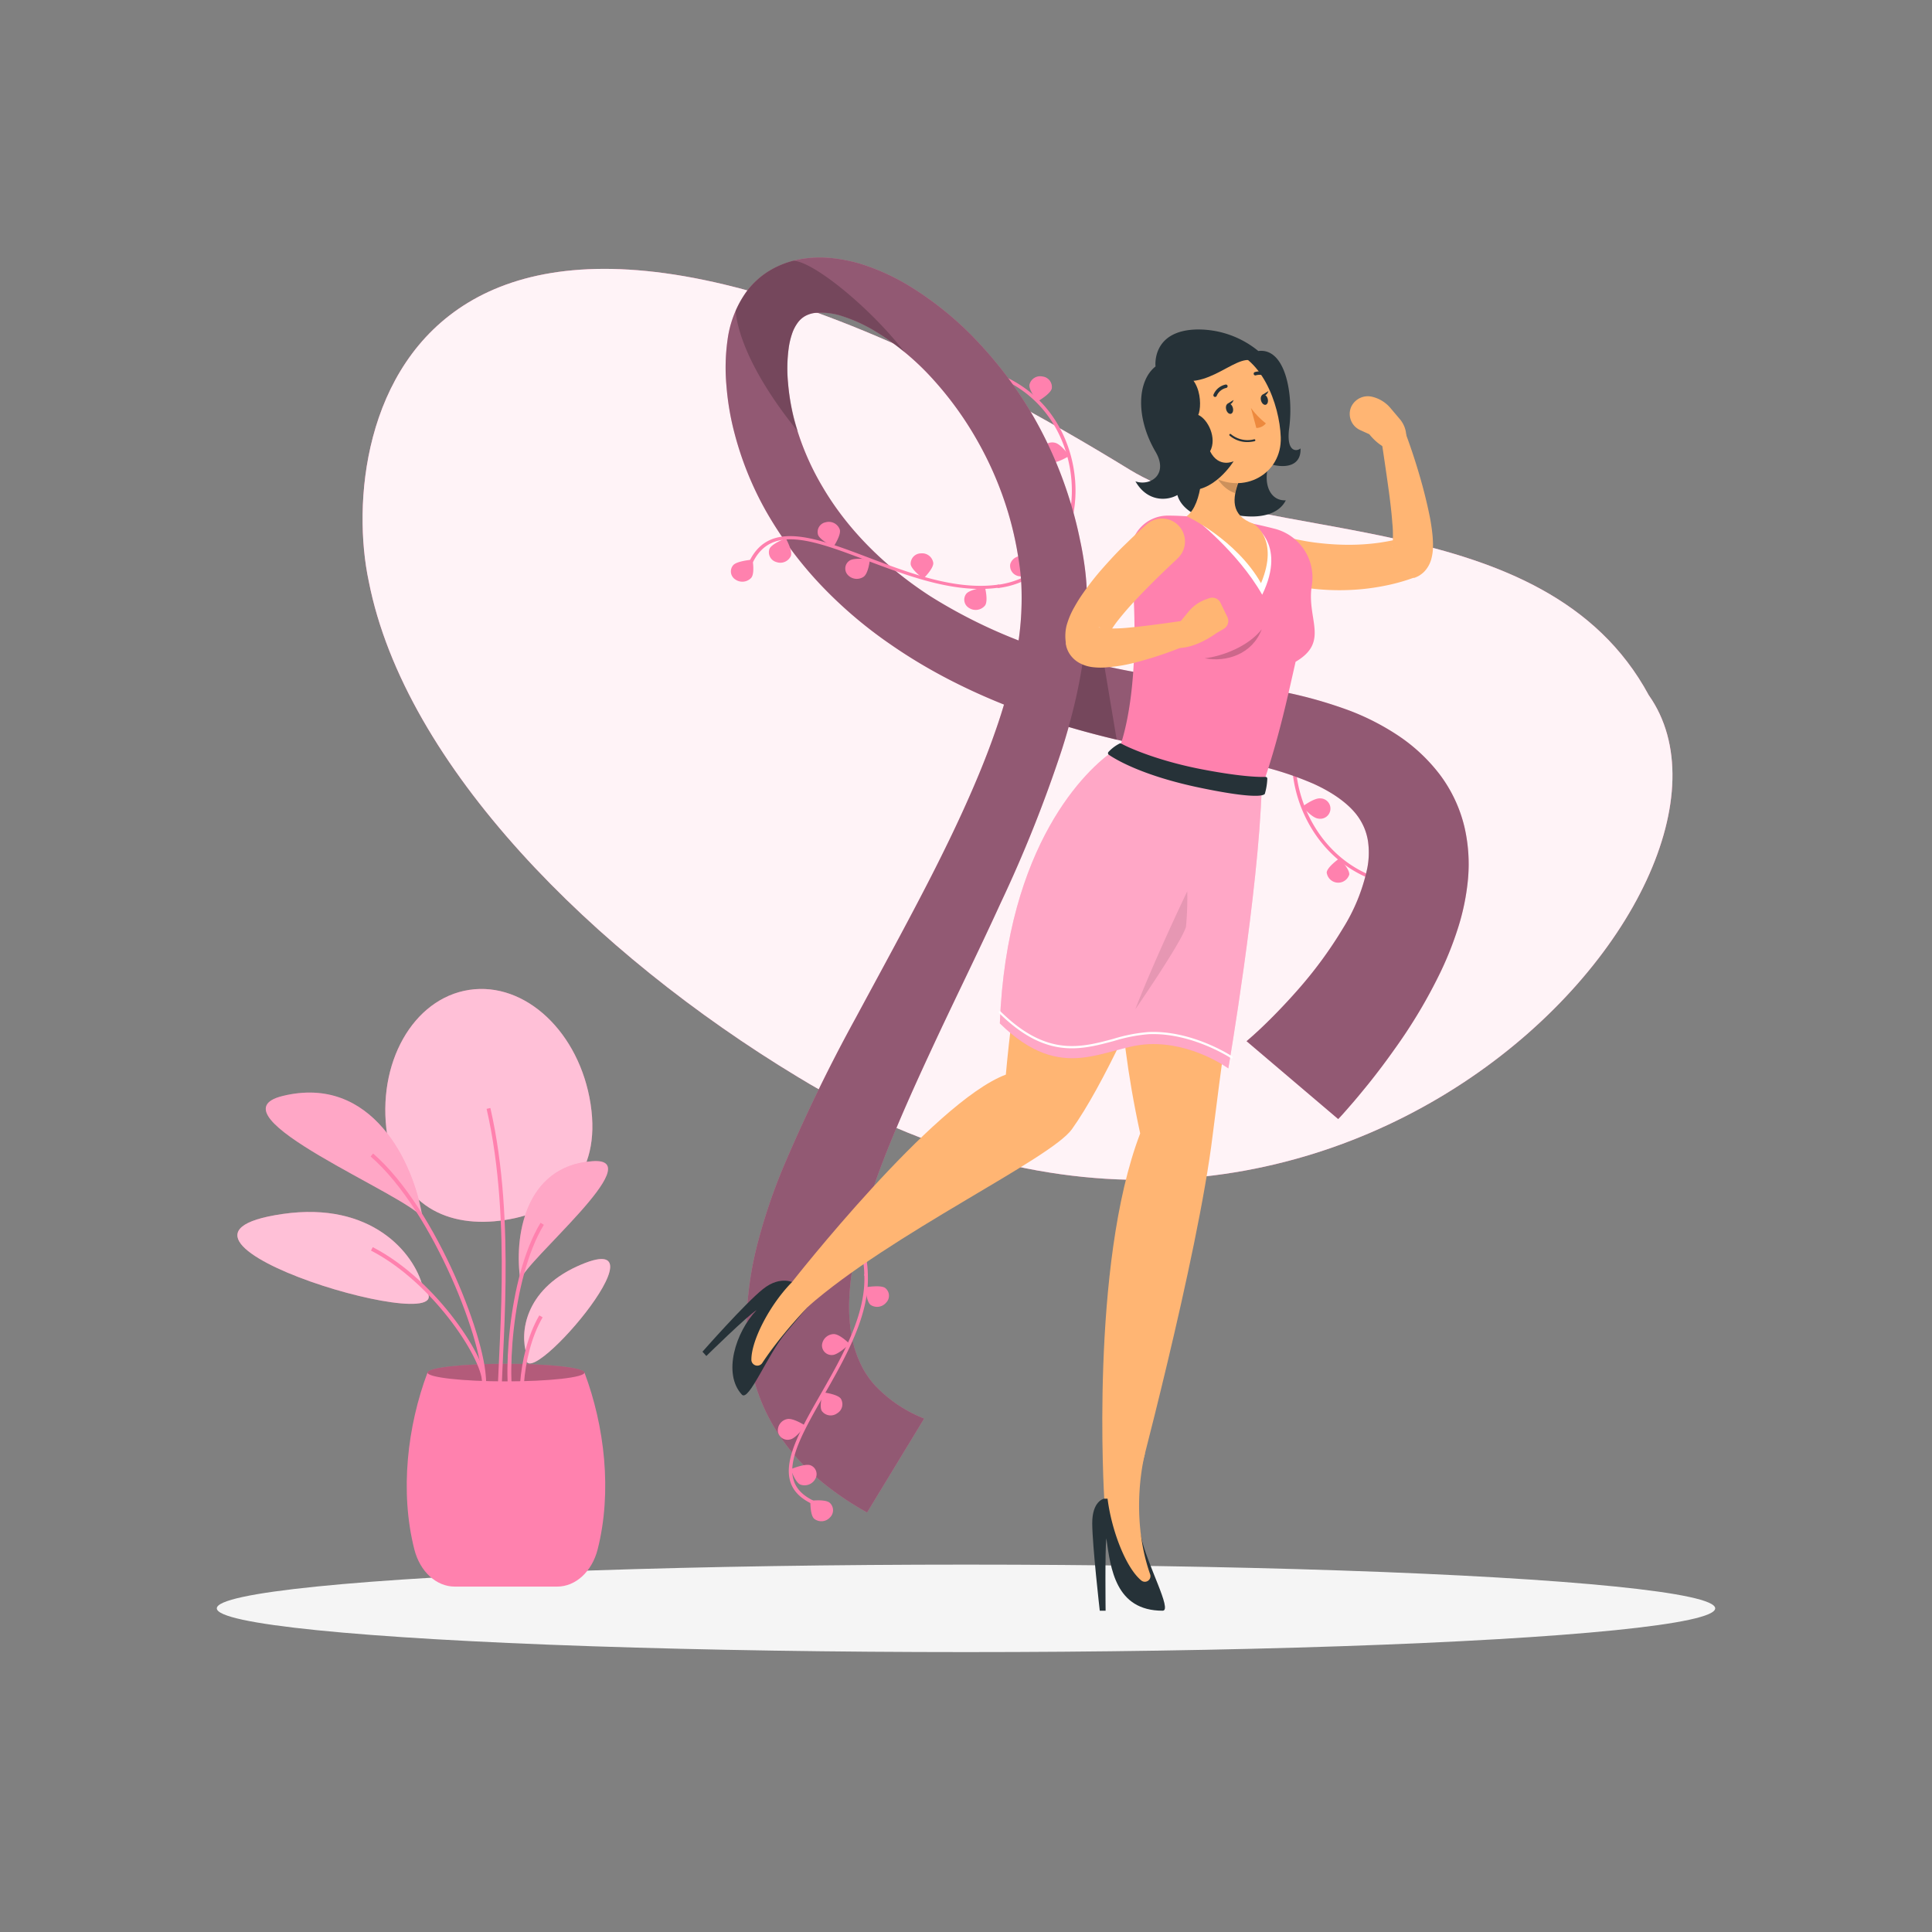 <svg xmlns="http://www.w3.org/2000/svg" viewBox="0 0 500 500"><rect x="0" y="0" width="500" height="500" fill="#808080" stroke="none"/><g id="freepik--background-simple--inject-64"><path d="M95.44,150.47c9.38,47.76,58.37,96.4,111,128.22,136,82.88,255.12-49.42,220.26-98.78C399.75,130,325.55,141.79,292.52,121.65,106.82,7.69,86.9,110.48,95.44,150.47Z" style="fill:#FF81AE"></path><path d="M95.44,150.47c9.38,47.76,58.37,96.4,111,128.22,136,82.88,255.12-49.42,220.26-98.78C399.75,130,325.55,141.79,292.52,121.65,106.82,7.69,86.9,110.48,95.44,150.47Z" style="fill:#fff;opacity:0.9"></path></g><g id="freepik--Shadow--inject-64"><ellipse id="freepik--path--inject-64" cx="250" cy="416.24" rx="193.89" ry="11.32" style="fill:#f5f5f5"></ellipse></g><g id="freepik--Flower--inject-64"><path d="M151.26,355.22H110.64c-5.2,13.83-7.21,30.79-3.41,45.76,1.45,5.74,5.69,9.63,10.45,9.63h26.53c4.77,0,9-3.89,10.46-9.63C158.47,386,156.46,369.05,151.26,355.22Z" style="fill:#FF81AE"></path><ellipse cx="130.95" cy="355.22" rx="20.31" ry="2.28" style="fill:#FF81AE"></ellipse><ellipse cx="130.95" cy="355.22" rx="20.31" ry="2.28" style="opacity:0.3"></ellipse><path d="M152.85,285.75c2.82,18.53-7.71,27.78-22.24,30s-27.58-3.5-30.4-22,6.68-35.36,21.22-37.57S150,267.21,152.85,285.75Z" style="fill:#FF81AE"></path><path d="M152.85,285.75c2.82,18.53-7.71,27.78-22.24,30s-27.58-3.5-30.4-22,6.68-35.36,21.22-37.57S150,267.21,152.85,285.75Z" style="fill:#fff;opacity:0.5"></path><path d="M129.31,362.8c-.25-11.24,3.95-46.22-2.89-75.94" style="fill:none;stroke:#FF81AE;stroke-miterlimit:10"></path><path d="M109.36,315.22c-2.21-14.3-13.08-37.23-36.19-31.59C53.5,288.42,106.08,309.51,109.36,315.22Z" style="fill:#FF81AE"></path><path d="M109.36,315.22c-2.21-14.3-13.08-37.23-36.19-31.59C53.5,288.42,106.08,309.51,109.36,315.22Z" style="fill:#fff;opacity:0.3"></path><path d="M125.24,358.31c.8-9.79-12.47-45.05-29-59.4" style="fill:none;stroke:#FF81AE;stroke-miterlimit:10"></path><path d="M134.68,331.31c-1.67-10.72.89-29.58,18.69-30.8C168.52,299.46,135.72,326.48,134.68,331.31Z" style="fill:#FF81AE"></path><path d="M134.68,331.31c-1.67-10.72.89-29.58,18.69-30.8C168.52,299.46,135.72,326.48,134.68,331.31Z" style="fill:#fff;opacity:0.3"></path><path d="M133.11,365.72c-2.8-6.82-1.32-35,7.21-49" style="fill:none;stroke:#FF81AE;stroke-miterlimit:10"></path><path d="M109.36,332.84c-2.21-8.44-13.08-22-36.19-18.67C29.12,320.52,124.32,348.25,109.36,332.84Z" style="fill:#FF81AE"></path><path d="M109.36,332.84c-2.21-8.44-13.08-22-36.19-18.67C29.12,320.52,124.32,348.25,109.36,332.84Z" style="fill:#fff;opacity:0.5"></path><path d="M125.24,358.31c.8-5.79-12.47-26.62-29-35.1" style="fill:none;stroke:#FF81AE;stroke-miterlimit:10"></path><path d="M136.27,350.43c-1.74-5.34-.58-16.45,13.07-22.69C175.38,315.84,133.54,364,136.27,350.43Z" style="fill:#FF81AE"></path><path d="M136.27,350.43c-1.74-5.34-.58-16.45,13.07-22.69C175.38,315.84,133.54,364,136.27,350.43Z" style="fill:#fff;opacity:0.5"></path><path d="M136.54,369.73C134.09,366.88,134,351,140,340.67" style="fill:none;stroke:#FF81AE;stroke-miterlimit:10"></path></g><g id="freepik--Ribbon--inject-64"><path d="M356.68,227.91a.38.38,0,0,0,.09-.13.43.43,0,0,0-.28-.55c-13.93-4.82-20.65-18.12-21.15-29.15a.46.46,0,0,0-.49-.41.43.43,0,0,0-.45.43c.51,11.31,7.43,25,21.76,29.92A.49.49,0,0,0,356.68,227.91Z" style="fill:#FF81AE"></path><path d="M349.19,226.34c.13-1.44-2.55-4.19-2.55-4.19s-3.16,2.2-3.29,3.64a3,3,0,0,0,5.84.55Z" style="fill:#FF81AE"></path><path d="M341.72,206.62c-1.61-.17-4.66,2.13-4.66,2.13s2.45,2.91,4.06,3.09a2.64,2.64,0,1,0,.6-5.22Z" style="fill:#FF81AE"></path><path d="M224.59,329.93v-.07c-.07-11.07-7.71-19.15-20.43-21.63a.53.53,0,0,0-.58.34.4.4,0,0,0,.31.51c12.32,2.4,19.71,10.2,19.79,20.87a.4.4,0,0,0,.46.39A.52.52,0,0,0,224.59,329.93Z" style="fill:#FF81AE"></path><path d="M222.52,324.62c.67-1.41-.78-4.73-.78-4.73s-3.74,1.51-4.4,2.92a2.44,2.44,0,0,0,1.38,3.45A3.16,3.16,0,0,0,222.52,324.62Z" style="fill:#FF81AE"></path><path d="M271.32,145.86A25.29,25.29,0,0,0,278,131.68c1.78-11.87-3.21-27.7-18.37-34.41a.48.48,0,0,0-.63.18.42.42,0,0,0,.22.57c14.74,6.53,19.58,22,17.84,33.53-1.64,11-8.65,18.36-18.73,19.78a.41.41,0,0,0-.38.48.47.47,0,0,0,.54.35A21.94,21.94,0,0,0,271.32,145.86Z" style="fill:#FF81AE"></path><path d="M266.43,99.51c-.29,1.42,2.11,4.37,2.11,4.37s3.37-1.93,3.66-3.35a2.73,2.73,0,0,0-2.38-3.09A2.85,2.85,0,0,0,266.43,99.51Z" style="fill:#FF81AE"></path><path d="M271.87,119.71c1.58.31,4.87-1.73,4.87-1.73s-2.15-3.09-3.74-3.4a2.87,2.87,0,0,0-3.44,2A2.69,2.69,0,0,0,271.87,119.71Z" style="fill:#FF81AE"></path><path d="M263.76,149.13c1.59.31,4.87-1.73,4.87-1.73s-2.15-3.1-3.74-3.4a2.88,2.88,0,0,0-3.44,2A2.71,2.71,0,0,0,263.76,149.13Z" style="fill:#FF81AE"></path><path d="M239.17,367.12a35.1,35.1,0,0,1-12.84-8.7,22.9,22.9,0,0,1-3.83-5.94,29,29,0,0,1-2.18-7.26,42.51,42.51,0,0,1-.56-8.33,68.35,68.35,0,0,1,.9-8.95,124.32,124.32,0,0,1,4.73-18.59c2-6.27,4.52-12.52,7.17-18.77s5.5-12.51,8.41-18.78c5.81-12.55,12.05-25.09,17.91-37.92a345.14,345.14,0,0,0,15.83-39.58,151.25,151.25,0,0,0,5.19-21.08A94.93,94.93,0,0,0,281.16,151c-.13-1.88-.35-3.81-.63-5.66s-.6-3.66-1-5.48a102.48,102.48,0,0,0-2.8-10.83,107,107,0,0,0-9-20.74A103,103,0,0,0,254,89.48a85.63,85.63,0,0,0-18.86-15.59A56.76,56.76,0,0,0,223,68.37a40.4,40.4,0,0,0-7.23-1.52,29.93,29.93,0,0,0-8.11.13,23.72,23.72,0,0,0-8.2,2.89,20.8,20.8,0,0,0-6.18,5.5,27.69,27.69,0,0,0-5,12.65A51.75,51.75,0,0,0,188,99.78a69.38,69.38,0,0,0,1.83,11.32,84.51,84.51,0,0,0,8.5,21.33,99.59,99.59,0,0,0,14,18.86,113.38,113.38,0,0,0,18.23,15.54c13.25,9.2,28.3,15.84,43.73,20.62a239.23,239.23,0,0,0,23.49,5.87c3.95.76,7.92,1.46,11.89,2.05l5.68.84c1.76.28,3.52.57,5.25.9a85.12,85.12,0,0,1,19.22,5.68c5.65,2.54,10,5.81,12.15,9.34a14.7,14.7,0,0,1,2.09,5.74,21,21,0,0,1-.22,6.88,48.11,48.11,0,0,1-6.33,15.58,108.6,108.6,0,0,1-11.21,15.36c-2.14,2.46-4.39,4.88-6.71,7.23-1.16,1.17-2.34,2.33-3.53,3.45l-1.8,1.65-.89.78-.43.37-.2.18-.14.1,23.72,20.16.63-.66.53-.58,1-1.13,1.93-2.22c1.26-1.48,2.5-3,3.7-4.47q3.61-4.5,6.92-9.2a133.84,133.84,0,0,0,11.88-20,88,88,0,0,0,4.42-11.19,59.92,59.92,0,0,0,2.56-12.4,42.77,42.77,0,0,0-.89-13.73,36.76,36.76,0,0,0-6.34-13.52,44.73,44.73,0,0,0-10.95-10.23,63.6,63.6,0,0,0-12.52-6.4A114.09,114.09,0,0,0,324,177.73c-2.06-.3-4.11-.53-6.15-.76l-5.78-.54c-3.66-.33-7.3-.8-10.93-1.3a191.08,191.08,0,0,1-21.4-4.28,134.2,134.2,0,0,1-39-16.56c-11.59-7.5-21.38-17.17-27.94-28.41a68.56,68.56,0,0,1-7.37-17.66A57.61,57.61,0,0,1,203.93,99a39.49,39.49,0,0,1,.17-8.86,19.65,19.65,0,0,1,.89-3.8,10.36,10.36,0,0,1,1.47-2.84,6.13,6.13,0,0,1,1.85-1.68A7,7,0,0,1,210.7,81a17.38,17.38,0,0,1,7.39.85,40.29,40.29,0,0,1,8.45,3.88,67.9,67.9,0,0,1,15.17,12.7,88.2,88.2,0,0,1,11.54,16.17,90.2,90.2,0,0,1,7.64,18,88.17,88.17,0,0,1,2.27,9.44c.28,1.58.54,3.18.75,4.77s.35,3.08.42,4.65a77.49,77.49,0,0,1-1.52,18.91,139.11,139.11,0,0,1-5.26,19c-2.18,6.3-4.77,12.54-7.55,18.74s-5.79,12.37-8.92,18.52c-6.28,12.29-13,24.52-19.69,36.94a423.49,423.49,0,0,0-18.71,38.58,146.65,146.65,0,0,0-7,21.16,89.56,89.56,0,0,0-2,11.5,67.06,67.06,0,0,0-.27,12.32,51.66,51.66,0,0,0,2.65,13,49.51,49.51,0,0,0,6.53,12.64,56.34,56.34,0,0,0,10,10.66,79.42,79.42,0,0,0,11.81,8Z" style="fill:#FF81AE"></path><path d="M239.17,367.12a35.1,35.1,0,0,1-12.84-8.7,22.9,22.9,0,0,1-3.83-5.94,29,29,0,0,1-2.18-7.26,42.51,42.51,0,0,1-.56-8.33,68.35,68.35,0,0,1,.9-8.95,124.32,124.32,0,0,1,4.73-18.59c2-6.27,4.52-12.52,7.17-18.77s5.5-12.51,8.41-18.78c5.81-12.55,12.05-25.09,17.91-37.92a345.14,345.14,0,0,0,15.83-39.58,151.25,151.25,0,0,0,5.19-21.08A94.93,94.93,0,0,0,281.16,151c-.13-1.88-.35-3.81-.63-5.66s-.6-3.66-1-5.48a102.48,102.48,0,0,0-2.8-10.83,107,107,0,0,0-9-20.74A103,103,0,0,0,254,89.48a85.63,85.63,0,0,0-18.86-15.59A56.76,56.76,0,0,0,223,68.37a40.4,40.4,0,0,0-7.23-1.52,29.93,29.93,0,0,0-8.11.13,23.72,23.72,0,0,0-8.2,2.89,20.8,20.8,0,0,0-6.18,5.5,27.69,27.69,0,0,0-5,12.65A51.75,51.75,0,0,0,188,99.78a69.38,69.38,0,0,0,1.83,11.32,84.51,84.51,0,0,0,8.5,21.33,99.59,99.59,0,0,0,14,18.86,113.38,113.38,0,0,0,18.23,15.54c13.25,9.2,28.3,15.84,43.73,20.62a239.23,239.23,0,0,0,23.49,5.87c3.95.76,7.92,1.46,11.89,2.05l5.68.84c1.76.28,3.52.57,5.25.9a85.12,85.12,0,0,1,19.22,5.68c5.65,2.54,10,5.81,12.15,9.34a14.7,14.7,0,0,1,2.09,5.74,21,21,0,0,1-.22,6.88,48.11,48.11,0,0,1-6.33,15.58,108.6,108.6,0,0,1-11.21,15.36c-2.14,2.46-4.39,4.88-6.71,7.23-1.16,1.17-2.34,2.33-3.53,3.45l-1.8,1.65-.89.78-.43.37-.2.18-.14.1,23.72,20.16.63-.66.53-.58,1-1.13,1.93-2.22c1.26-1.48,2.5-3,3.7-4.47q3.61-4.5,6.92-9.2a133.84,133.84,0,0,0,11.88-20,88,88,0,0,0,4.42-11.19,59.92,59.92,0,0,0,2.56-12.4,42.77,42.77,0,0,0-.89-13.73,36.76,36.76,0,0,0-6.34-13.52,44.73,44.73,0,0,0-10.95-10.23,63.6,63.6,0,0,0-12.52-6.4A114.09,114.09,0,0,0,324,177.73c-2.06-.3-4.11-.53-6.15-.76l-5.78-.54c-3.66-.33-7.3-.8-10.93-1.3a191.08,191.08,0,0,1-21.4-4.28,134.2,134.2,0,0,1-39-16.56c-11.59-7.5-21.38-17.17-27.94-28.41a68.56,68.56,0,0,1-7.37-17.66A57.61,57.61,0,0,1,203.93,99a39.49,39.49,0,0,1,.17-8.86,19.65,19.65,0,0,1,.89-3.8,10.36,10.36,0,0,1,1.47-2.84,6.13,6.13,0,0,1,1.85-1.68A7,7,0,0,1,210.7,81a17.38,17.38,0,0,1,7.39.85,40.29,40.29,0,0,1,8.45,3.88,67.9,67.9,0,0,1,15.17,12.7,88.2,88.2,0,0,1,11.54,16.17,90.2,90.2,0,0,1,7.64,18,88.17,88.17,0,0,1,2.27,9.44c.28,1.58.54,3.18.75,4.77s.35,3.08.42,4.65a77.49,77.49,0,0,1-1.52,18.91,139.11,139.11,0,0,1-5.26,19c-2.18,6.3-4.77,12.54-7.55,18.74s-5.79,12.37-8.92,18.52c-6.28,12.29-13,24.52-19.69,36.94a423.49,423.49,0,0,0-18.71,38.58,146.65,146.65,0,0,0-7,21.16,89.56,89.56,0,0,0-2,11.5,67.06,67.06,0,0,0-.27,12.32,51.66,51.66,0,0,0,2.65,13,49.51,49.51,0,0,0,6.53,12.64,56.34,56.34,0,0,0,10,10.66,79.42,79.42,0,0,0,11.81,8Z" style="fill:#263238;opacity:0.5"></path><path d="M224.2,335.76a27.51,27.51,0,0,0,.39-5.92.4.4,0,0,0-.47-.37.49.49,0,0,0-.44.49c.46,10.27-5.75,21.14-11.23,30.73-7.09,12.4-13.21,23.11-2.59,28.37a.5.5,0,0,0,.63-.19.4.4,0,0,0-.15-.59c-9.87-4.89-4.23-14.75,2.91-27.23C217.75,353.16,222.75,344.41,224.2,335.76Z" style="fill:#FF81AE"></path><path d="M214.73,388.92c-1.12-1-5-.52-5-.52s-.13,3.72,1,4.67a3,3,0,0,0,4.05-.34A2.59,2.59,0,0,0,214.73,388.92Z" style="fill:#FF81AE"></path><path d="M209.77,379.22c-1.41-.55-5.11,1-5.11,1s1.11,3.46,2.51,4a3.16,3.16,0,0,0,3.85-1.52A2.45,2.45,0,0,0,209.77,379.22Z" style="fill:#FF81AE"></path><path d="M217.62,362c-.81-1.21-4.65-1.67-4.65-1.67s-1.07,3.66-.26,4.86a2.84,2.84,0,0,0,3.92.59A2.74,2.74,0,0,0,217.62,362Z" style="fill:#FF81AE"></path><path d="M229.11,333.34c-1.18-.88-5.1-.19-5.1-.19s.13,3.69,1.32,4.57a3.05,3.05,0,0,0,4-.6A2.55,2.55,0,0,0,229.11,333.34Z" style="fill:#FF81AE"></path><path d="M204.56,372.51c1.57-.35,3.83-3.58,3.83-3.58s-3.08-2-4.65-1.68a3,3,0,0,0-2.42,3.27A2.56,2.56,0,0,0,204.56,372.51Z" style="fill:#FF81AE"></path><path d="M215.44,350.67c1.58-.07,4.42-2.88,4.42-2.88s-2.55-2.59-4.13-2.53a3.13,3.13,0,0,0-3,2.82A2.49,2.49,0,0,0,215.44,350.67Z" style="fill:#FF81AE"></path><g style="opacity:0.2"><path d="M276.54,188.14a136.91,136.91,0,0,0,3.37-14.93c.12-.74.24-1.49.34-2.24q2.76.72,5.55,1.35l3.2,19.12C284.82,190.46,280.67,189.37,276.54,188.14Z"></path></g><path d="M190.37,80.43a23.9,23.9,0,0,1,2.88-5.05,20.91,20.91,0,0,1,6.17-5.51,22.87,22.87,0,0,1,5.85-2.39c5.27.11,20.32,12.52,28.88,23.72h0a60,60,0,0,0-7.61-5.43,39.2,39.2,0,0,0-8.46-3.89,17.31,17.31,0,0,0-7.37-.85,7.21,7.21,0,0,0-2.4.82,6,6,0,0,0-1.85,1.67A10.72,10.72,0,0,0,205,86.38a20.25,20.25,0,0,0-.88,3.8,39.48,39.48,0,0,0-.17,8.86,56.5,56.5,0,0,0,1.57,9.18q.44,1.75,1,3.48C195.71,98.38,191,87.45,190.37,80.43Z" style="opacity:0.2"></path><path d="M258.78,152a.37.37,0,0,0,.1-.35.47.47,0,0,0-.54-.35c-11.06,1.56-23-3-33.58-7-13.65-5.18-25.44-9.65-30.71.73a.42.42,0,0,0,.24.57.49.49,0,0,0,.62-.2c4.89-9.65,15.75-5.54,29.5-.32,10.67,4,22.77,8.63,34.09,7A.46.46,0,0,0,258.78,152Z" style="fill:#FF81AE"></path><path d="M194.4,149.56c1-1.13.36-4.72.36-4.72s-4,.29-5,1.42a2.47,2.47,0,0,0,.53,3.7A3.15,3.15,0,0,0,194.4,149.56Z" style="fill:#FF81AE"></path><path d="M204.66,143.92c.54-1.36-1.3-4.61-1.3-4.61s-3.69,1.4-4.23,2.76a2.63,2.63,0,0,0,1.8,3.39A3,3,0,0,0,204.66,143.92Z" style="fill:#FF81AE"></path><path d="M223.5,149.27c1.27-.87,1.63-4.47,1.63-4.47s-4-.59-5.27.29a2.44,2.44,0,0,0-.47,3.68A3.16,3.16,0,0,0,223.5,149.27Z" style="fill:#FF81AE"></path><path d="M254.91,156.72c.9-1.19,0-4.73,0-4.73s-4,.53-4.87,1.72a2.49,2.49,0,0,0,.8,3.66A3.13,3.13,0,0,0,254.91,156.72Z" style="fill:#FF81AE"></path><path d="M211.7,138.37c.44,1.41,4,3.14,4,3.14s2.07-3.07,1.63-4.47a3,3,0,0,0-3.62-1.88A2.55,2.55,0,0,0,211.7,138.37Z" style="fill:#FF81AE"></path><path d="M235.68,146c.14,1.44,3.28,3.76,3.28,3.76s2.7-2.64,2.57-4.09a2.91,2.91,0,0,0-3.16-2.46A2.68,2.68,0,0,0,235.68,146Z" style="fill:#FF81AE"></path></g><g id="freepik--Character--inject-64"><path d="M336.57,116.05c-.86.77-3.79,1.24-2.92-5.34,1.12-8.43-.87-20.77-8-19.87a24.54,24.54,0,0,0-15.94-5.57c-11.78.28-10.66,9.57-10.66,9.57-4.8,3.78-5.14,13.3,0,22.07,3.45,5.88-1.37,9-5.2,7.66,3,5.26,8.05,5.14,10.86,3.54,1.45,5.44,10.95,8.34,12.42,4.57,8.67,2.29,13.9.35,15.63-3.2-4,.21-6-4.15-4.38-9.46C333,121.44,336.77,120.4,336.57,116.05Z" style="fill:#263238"></path><path d="M205.71,332.09s-3.57-2.23-8.26,1.52-15.65,16.21-15.65,16.21l1,1.11s10.67-10.48,13-11.87c-5.41,5.65-8.83,16.44-3.8,21.87,1.79,1.92,6.66-10.39,11.36-16s6.37-7.56,6.37-7.56Z" style="fill:#263238"></path><path d="M214.25,333,205,331.78c-5.71,5.75-10.66,15.2-10.54,20.27a1.54,1.54,0,0,0,2.78.74C204,342.55,214.25,333,214.25,333Z" style="fill:#ffb573"></path><path d="M285.78,387.84s-3.17.52-3.11,6.51,1.95,22.5,1.95,22.5h1.51s-.18-16,.19-18.73c1.11,7.82,2.37,18.73,14.57,18.73,2.62,0-4.07-11.94-5.59-19.2s-2-9.81-2-9.81Z" style="fill:#263238"></path><path d="M296.36,376l-9.73,11.81c1,8.09,4.66,17.86,8.74,21.22a1.45,1.45,0,0,0,2.31-1.53C292.08,391.57,296.36,376,296.36,376Z" style="fill:#ffb573"></path><path d="M326.2,203.22s-8.44,59-12.36,90.53c-3.84,31.72-20.56,94.09-20.56,94.09h-7.5s-3.77-60.39,9.3-94.51c-13.38-61.3,1.31-95.7,1.31-95.7Z" style="fill:#ffb573"></path><path d="M318.16,201.74s-24.58,67.88-40.76,90.51c-5.54,7.74-46.83,27-68.4,46l-4-6.49s36.55-46.64,55.31-53.65c7.51-82.71,31.22-83.29,31.22-83.29Z" style="fill:#ffb573"></path><path d="M355.22,102.71h0a4.75,4.75,0,0,0-5.56,2.65A4.59,4.59,0,0,0,352,111.3l2.38,1.08h0s4.77,6.37,9.26,3.2c.4-2,.71-4.42-1.21-6.93l-2.54-3A8.85,8.85,0,0,0,355.22,102.71Z" style="fill:#ffb573"></path><path d="M334.46,139.35l.73.17.89.18,1.83.35c1.24.21,2.49.39,3.75.52a66.57,66.57,0,0,0,7.59.42,57.14,57.14,0,0,0,7.53-.51c1.24-.18,2.47-.39,3.69-.65.62-.12,1.22-.27,1.82-.42l.23-.06.11,0h0a1.25,1.25,0,0,0-.25.09,4.94,4.94,0,0,0-.89.49c-.12.09-.25.21-.35.3a3.07,3.07,0,0,0-.26.25,2.52,2.52,0,0,0-.64,1.09c0,.14.11-.27.16-.72s.08-1,.09-1.61c0-1.18,0-2.46-.15-3.76-.18-2.62-.51-5.32-.86-8-.74-5.42-1.57-11-2.41-16.42V111a3,3,0,0,1,5.68-1.52,158.34,158.34,0,0,1,5.38,16.24c.75,2.77,1.42,5.58,2,8.52.26,1.47.49,3,.63,4.58.06.82.11,1.66.1,2.59a12.94,12.94,0,0,1-.48,3.42,7.75,7.75,0,0,1-1.62,2.93c-.14.15-.29.3-.44.44a6.47,6.47,0,0,1-.56.45,5.63,5.63,0,0,1-1.35.75l-.37.15-.12,0-.14,0-.28.09c-.73.26-1.47.51-2.21.73-1.49.45-3,.84-4.51,1.14a58.1,58.1,0,0,1-9.16,1.16,61.15,61.15,0,0,1-9.18-.24c-1.52-.16-3-.38-4.56-.64-.76-.14-1.52-.28-2.29-.45l-1.16-.29c-.41-.11-.73-.19-1.29-.36a5.94,5.94,0,0,1,3-11.48Z" style="fill:#ffb573"></path><path d="M339.5,151.49c-1.45,8.69,4.71,14.56-4.2,19.78-1.7,7.42-4.49,20.75-8.77,32.56-2.92,2.87-20.23-.67-37.61-8,4.08-10,6-27.31,3.72-51.86a9.62,9.62,0,0,1,9.69-10.53c1.53,0,3.14.07,4.79.17a121.28,121.28,0,0,1,17.19,1.93c1.84.38,3.73.83,5.53,1.29A13,13,0,0,1,339.5,151.49Z" style="fill:#FF81AE"></path><path d="M323.74,135.47l-15.16-1.77s11.64,8.88,18.08,20.22C333.31,140.19,323.74,135.47,323.74,135.47Z" style="fill:#fff"></path><path d="M311,114.44c.46,5.65.4,15.91-3.88,19.16,0,0,12.8,6,19.23,17.33,4.85-11.56-2-15.4-2-15.4-6-2.16-5.33-6.72-3.77-10.9Z" style="fill:#ffb573"></path><path d="M326.53,162.86c-3.5,4.48-10.29,7-14.76,7.5C317.44,171.46,324.12,169.26,326.53,162.86Z" style="opacity:0.2"></path><path d="M288.38,194.21c-7,4.61-27.86,24.25-29.62,70.63,16.3,16.05,27.08,5.9,38.49,5.39s20.64,6.27,20.64,6.27,7.84-45.81,8.64-72.67C316.18,202.29,299.57,199.29,288.38,194.21Z" style="fill:#FF81AE"></path><path d="M288.38,194.21c-7,4.61-27.86,24.25-29.62,70.63,16.3,16.05,27.08,5.9,38.49,5.39s20.64,6.27,20.64,6.27,7.84-45.81,8.64-72.67C316.18,202.29,299.57,199.29,288.38,194.21Z" style="fill:#fff;opacity:0.3"></path><path d="M293.82,261.19c5.17-13.31,13.44-30.52,13.44-30.52a78.69,78.69,0,0,1-.33,9.19C305.74,243.92,293.82,261.19,293.82,261.19Z" style="opacity:0.1"></path><path d="M318.74,273.92a.3.3,0,0,1-.15-.05c-.1-.06-10.16-6.71-21.33-6.22a41.33,41.33,0,0,0-8.88,1.73c-8.69,2.34-17.67,4.76-29.81-7.2a.28.28,0,1,1,.39-.4c11.92,11.73,20.74,9.35,29.27,7.05a41.67,41.67,0,0,1,9-1.74c11.39-.51,21.57,6.25,21.67,6.31a.29.29,0,0,1,.08.4A.29.29,0,0,1,318.74,273.92Z" style="fill:#fff"></path><path d="M327.48,201.06a.47.47,0,0,1,.5.42,16,16,0,0,1-.61,3.85s.4,2.14-17-1.5c-14.77-3.1-21.68-7.31-23.41-8.5a.49.49,0,0,1-.08-.74,10.36,10.36,0,0,1,2.84-2.15.5.5,0,0,1,.46,0c2,1.14,10,4.64,21.47,6.77C321.57,201.09,326.18,201.11,327.48,201.06Z" style="fill:#263238"></path><path d="M314.88,118.6l5.65,6a17.48,17.48,0,0,0-.87,3c-2.32-.61-5.26-3.55-5.24-6.05A8.62,8.62,0,0,1,314.88,118.6Z" style="opacity:0.2"></path><path d="M303.53,107.1c3,8.82,4.05,12.61,9.74,16,8.56,5.11,18.52-.42,18.19-9.94-.29-8.57-5.1-21.55-14.68-22.79C307.35,89.17,300.56,98.28,303.53,107.1Z" style="fill:#ffb573"></path><path d="M323.25,114.39a7.7,7.7,0,0,0,1.44-.21.25.25,0,1,0-.12-.49,6.8,6.8,0,0,1-6-1.32.25.25,0,1,0-.35.36A7,7,0,0,0,323.25,114.39Z" style="fill:#263238"></path><path d="M317.34,106c.19.73.74,1.22,1.22,1.09s.7-.83.5-1.56-.74-1.21-1.22-1.08S317.14,105.24,317.34,106Z" style="fill:#263238"></path><path d="M326.35,103.66c.2.74.75,1.22,1.22,1.09s.71-.82.51-1.55-.75-1.22-1.22-1.09S326.15,102.93,326.35,103.66Z" style="fill:#263238"></path><path d="M326.66,102.21l1.61-1S327.74,102.84,326.66,102.21Z" style="fill:#263238"></path><path d="M323.74,105.57a20.23,20.23,0,0,0,3.87,4,3.25,3.25,0,0,1-2.47,1.19Z" style="fill:#ed893e"></path><path d="M302,114.17a6,6,0,0,0,4.39,2.21c2.14,0,2.54-2.44,1.38-4.51-1.05-1.86-3.42-4.11-5.3-3.13S300.58,112.46,302,114.17Z" style="fill:#7f3e3b"></path><path d="M301.41,96.11c9.61-1.72,9.82,8.85,8.7,11.27,2.51,1.12,4.91,6,3.06,9.41,2.25,4.46,6.09,2.58,6.09,2.58s-5.21,8.54-12.45,7.41S296.49,97.6,301.41,96.11Z" style="fill:#263238"></path><path d="M300.64,95.92c10,8.18,18.92-5,23.82-2.42C317.79,87.07,308,88.14,300.64,95.92Z" style="fill:#263238"></path><path d="M314.61,102.7a.45.45,0,0,0,.26-.23,3.52,3.52,0,0,1,2.45-2.07.46.46,0,0,0,.38-.51.45.45,0,0,0-.51-.37,4.4,4.4,0,0,0-3.13,2.58.45.45,0,0,0,.22.59A.42.42,0,0,0,314.61,102.7Z" style="fill:#263238"></path><path d="M328.55,97.85a.46.46,0,0,0,.28-.17.45.45,0,0,0-.09-.63,4.39,4.39,0,0,0-4-.75.44.44,0,1,0,.3.83,3.52,3.52,0,0,1,3.15.64A.46.46,0,0,0,328.55,97.85Z" style="fill:#263238"></path><path d="M317.64,104.51l1.62-1S318.73,105.15,317.64,104.51Z" style="fill:#263238"></path><path d="M317.65,159.7,315.86,156a2.35,2.35,0,0,0-2.9-1.19l-.78.27a10.47,10.47,0,0,0-4.58,3.2l-3.43,4.16c-1,1.8-.89,2.67.06,4.49l1,.75c4.56-.07,9.46-3.75,9.46-3.75l2-1.18A2.35,2.35,0,0,0,317.65,159.7Z" style="fill:#ffb573"></path><path d="M304.65,144.64c-3.51,3.27-7.13,6.79-10.43,10.29-1.66,1.75-3.23,3.55-4.65,5.32a31,31,0,0,0-1.89,2.62,14.45,14.45,0,0,0-1.17,2.14c-.09.22-.1.33-.13.11a.36.36,0,0,0,0-.1v0l0-.13a1.31,1.31,0,0,0-.06-.27,4.21,4.21,0,0,0-.48-1.09,3.27,3.27,0,0,0-1.17-1.11c-.52-.22-.34-.06-.09,0a6.89,6.89,0,0,0,1.19.19,43.1,43.1,0,0,0,6.78-.22c4.82-.46,9.86-1.2,14.82-1.91h.08a3,3,0,0,1,1.61,5.65,95.73,95.73,0,0,1-14.94,5.25,42,42,0,0,1-8.42,1.38,17,17,0,0,1-2.63-.07,9.58,9.58,0,0,1-3.73-1.12,7.2,7.2,0,0,1-2.56-2.39,6.94,6.94,0,0,1-.85-2c0-.17-.08-.34-.11-.51l0-.25,0-.14-.06-.58A11.65,11.65,0,0,1,276,162a20.68,20.68,0,0,1,2-4.81,40.76,40.76,0,0,1,2.35-3.75,73.09,73.09,0,0,1,5.1-6.47c1.78-2,3.6-4,5.48-5.81s3.75-3.66,5.84-5.45a5.94,5.94,0,0,1,7.92,8.86Z" style="fill:#ffb573"></path></g></svg>